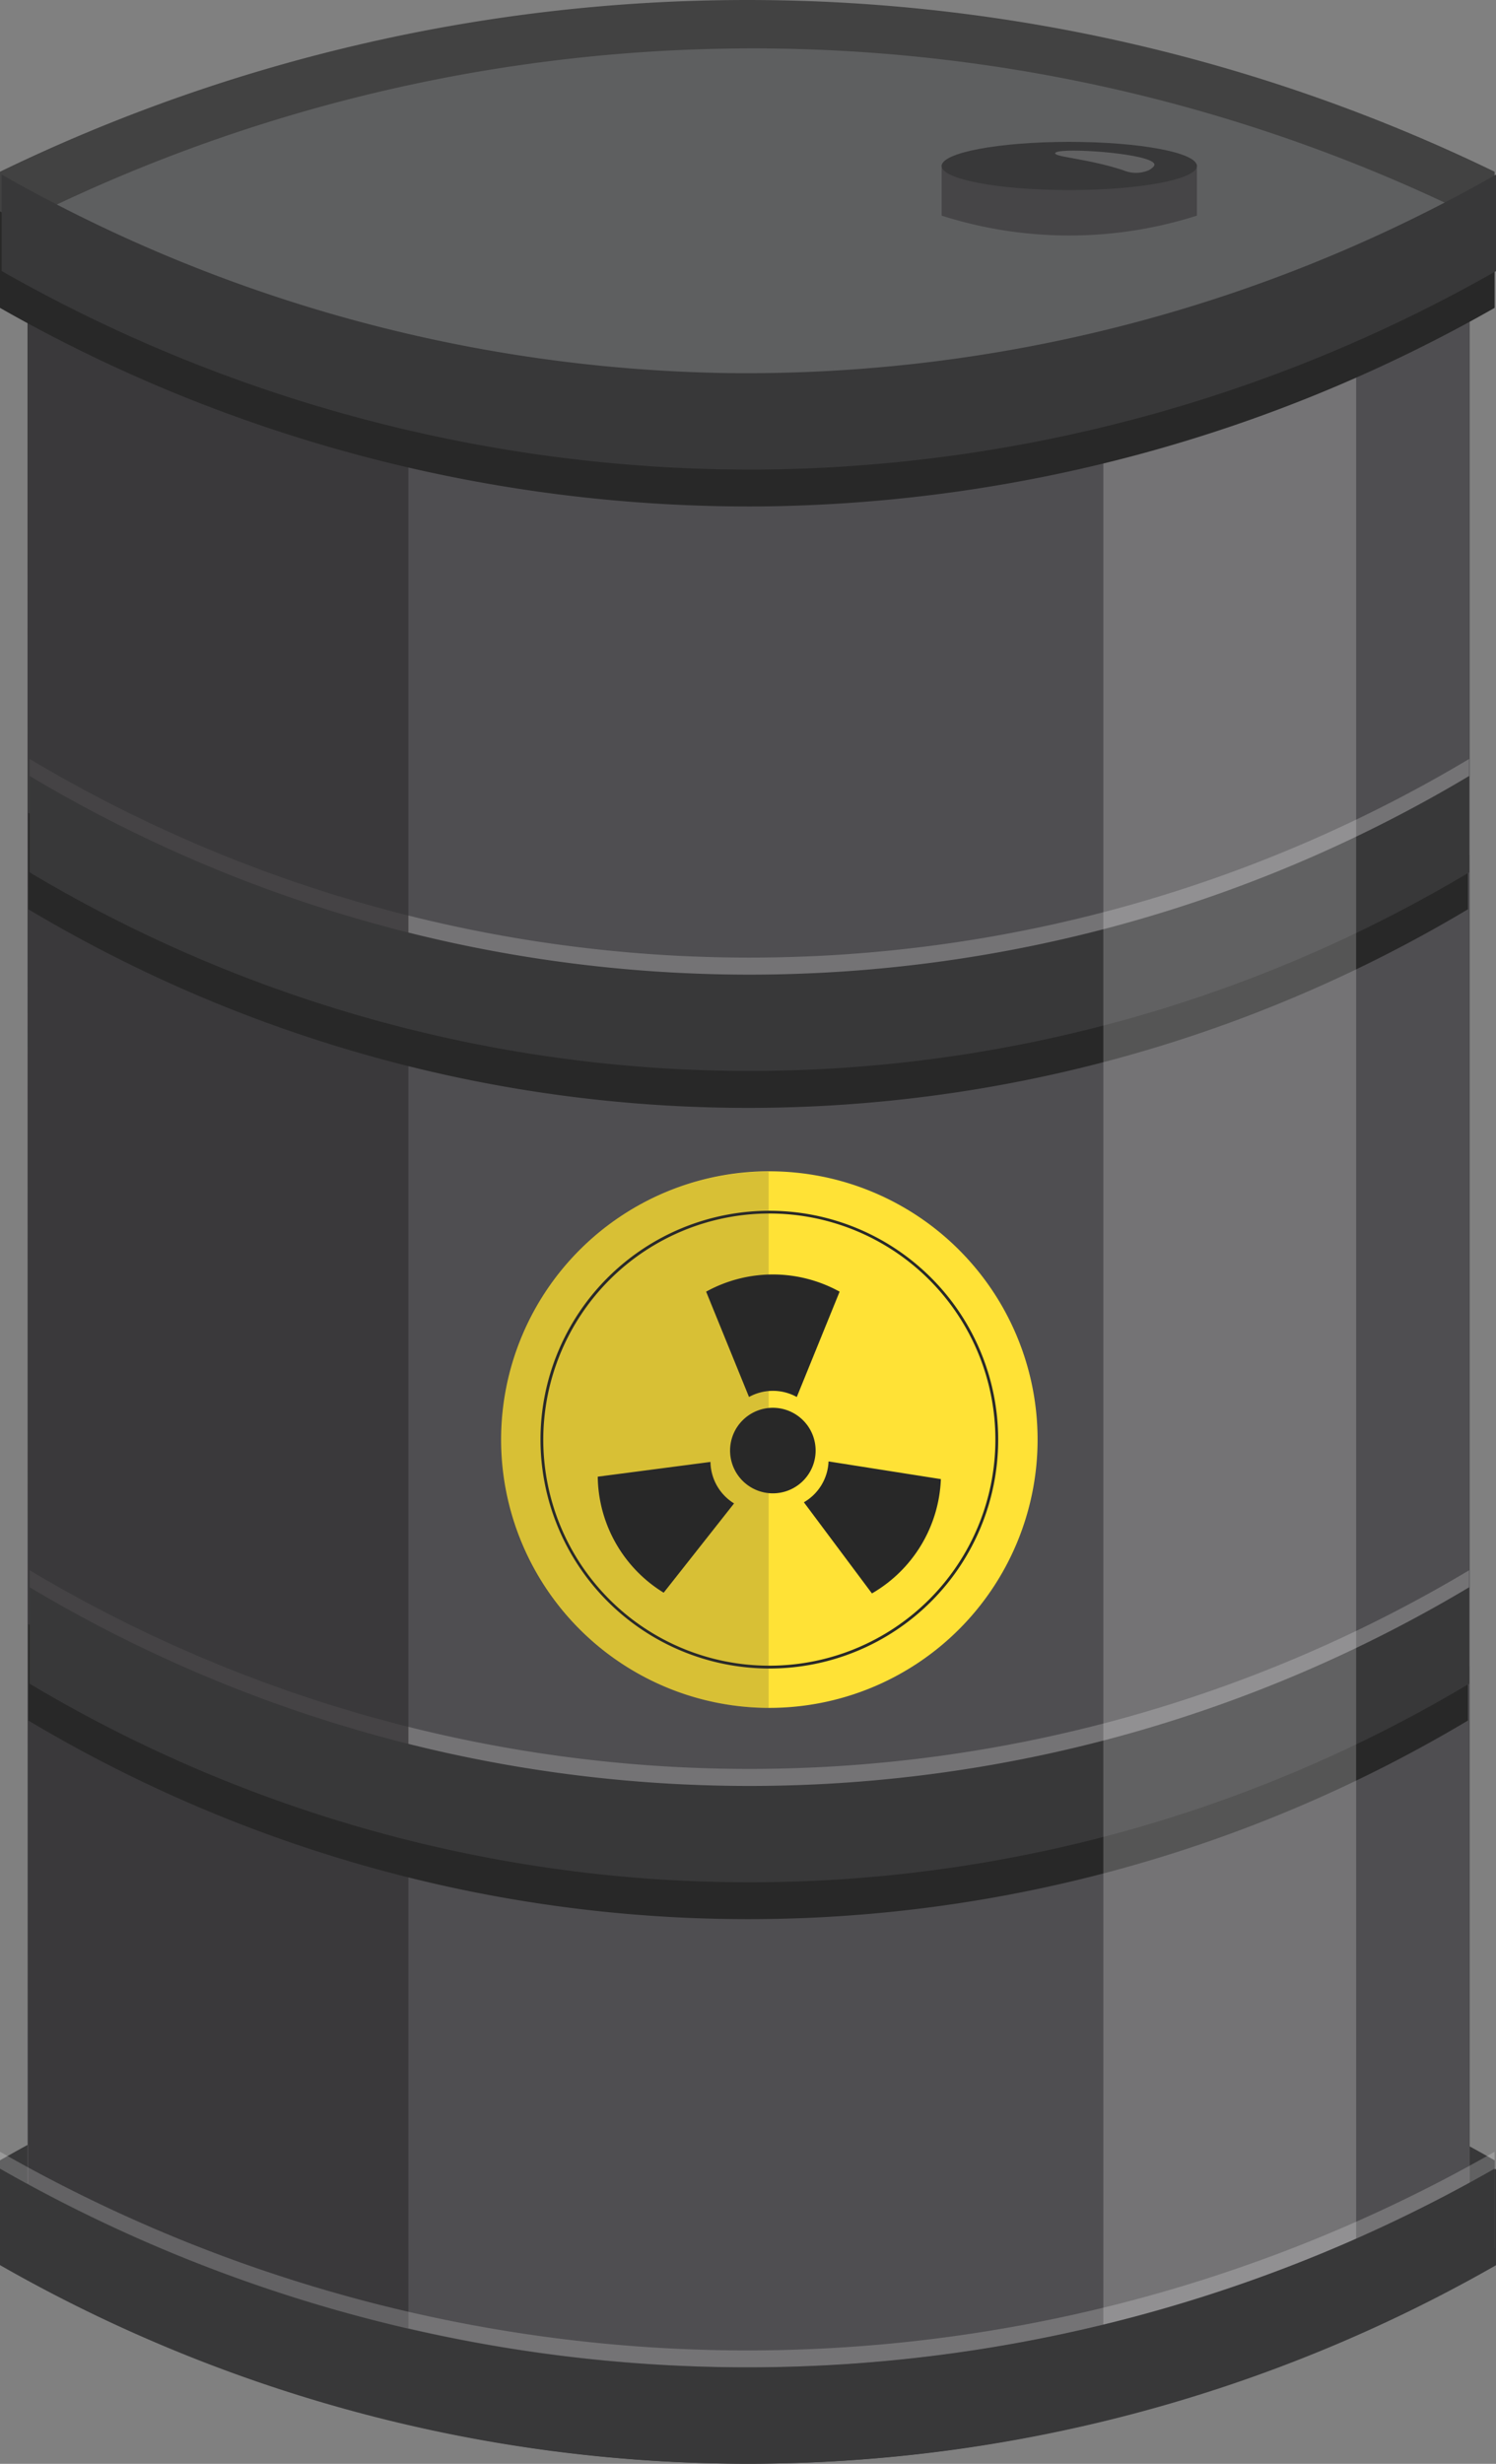<svg id="Grupo_57869" data-name="Grupo 57869" xmlns="http://www.w3.org/2000/svg" xmlns:xlink="http://www.w3.org/1999/xlink" width="28.927" height="47.634" viewBox="0 0 28.927 47.634">
  <rect x="0" y="0" width="28.927" height="47.634" fill="#808080" stroke="none"/>
  <defs>
    <clipPath id="clip-path">
      <rect id="Rectángulo_6474" data-name="Rectángulo 6474" width="28.927" height="47.634" fill="none"/>
    </clipPath>
    <clipPath id="clip-path-3">
      <rect id="Rectángulo_6466" data-name="Rectángulo 6466" width="27.837" height="5.705" fill="none"/>
    </clipPath>
    <clipPath id="clip-path-5">
      <rect id="Rectángulo_6468" data-name="Rectángulo 6468" width="7.365" height="40.337" fill="none"/>
    </clipPath>
    <clipPath id="clip-path-6">
      <rect id="Rectángulo_6469" data-name="Rectángulo 6469" width="4.889" height="39.57" fill="none"/>
    </clipPath>
    <clipPath id="clip-path-7">
      <rect id="Rectángulo_6470" data-name="Rectángulo 6470" width="28.903" height="5.705" fill="none"/>
    </clipPath>
    <clipPath id="clip-path-8">
      <rect id="Rectángulo_6471" data-name="Rectángulo 6471" width="5.211" height="10.366" fill="none"/>
    </clipPath>
    <clipPath id="clip-path-9">
      <rect id="Rectángulo_6472" data-name="Rectángulo 6472" width="1.92" height="0.431" fill="none"/>
    </clipPath>
  </defs>
  <g id="Grupo_57868" data-name="Grupo 57868" clip-path="url(#clip-path)">
    <g id="Grupo_57867" data-name="Grupo 57867">
      <g id="Grupo_57866" data-name="Grupo 57866" clip-path="url(#clip-path)">
        <path id="Trazado_113600" data-name="Trazado 113600" d="M0,151.186v-1.865a29.115,29.115,0,0,1,28.9,0v1.865a29.1,29.1,0,0,0-28.9,0" transform="translate(0 -107.555)" fill="#383839"/>
        <path id="Trazado_113601" data-name="Trazado 113601" d="M29.929,19.474V56.815a30.57,30.57,0,0,1-27.887,0V18.937A37.613,37.613,0,0,0,16.356,21.9a37.6,37.6,0,0,0,13.573-2.425" transform="translate(-1.51 -14)" fill="#4f4e51"/>
        <g id="Grupo_57847" data-name="Grupo 57847" transform="translate(0.572 14.672)" opacity="0.21">
          <g id="Grupo_57846" data-name="Grupo 57846">
            <g id="Grupo_57845" data-name="Grupo 57845" clip-path="url(#clip-path-3)">
              <path id="Trazado_113602" data-name="Trazado 113602" d="M30.031,56.28v1.865a27.145,27.145,0,0,1-27.837,0V56.28a27.134,27.134,0,0,0,27.837,0" transform="translate(-2.194 -56.28)" fill="#fff"/>
            </g>
          </g>
        </g>
        <g id="Grupo_57850" data-name="Grupo 57850" transform="translate(0.572 30.357)" opacity="0.21">
          <g id="Grupo_57849" data-name="Grupo 57849">
            <g id="Grupo_57848" data-name="Grupo 57848" clip-path="url(#clip-path-3)">
              <path id="Trazado_113603" data-name="Trazado 113603" d="M30.031,116.449v1.864a27.144,27.144,0,0,1-27.837,0v-1.864a27.134,27.134,0,0,0,27.837,0" transform="translate(-2.194 -116.449)" fill="#fff"/>
            </g>
          </g>
        </g>
        <g id="Grupo_57853" data-name="Grupo 57853" transform="translate(0.532 6.226)" opacity="0.71">
          <g id="Grupo_57852" data-name="Grupo 57852">
            <g id="Grupo_57851" data-name="Grupo 57851" clip-path="url(#clip-path-5)">
              <path id="Trazado_113604" data-name="Trazado 113604" d="M2.043,23.883l.013,36.992,7.352,3.346V25.939Z" transform="translate(-2.043 -23.883)" fill="#323031"/>
            </g>
          </g>
        </g>
        <path id="Trazado_113605" data-name="Trazado 113605" d="M29.94,60.277v1.865a27.144,27.144,0,0,1-27.837,0V60.277a27.132,27.132,0,0,0,27.837,0" transform="translate(-1.555 -44.563)" fill="#282828"/>
        <path id="Trazado_113606" data-name="Trazado 113606" d="M29.94,120.446v1.864a27.142,27.142,0,0,1-27.837,0v-1.864a27.42,27.42,0,0,0,13.523,3.839,27.434,27.434,0,0,0,14.315-3.839" transform="translate(-1.555 -89.047)" fill="#282828"/>
        <path id="Trazado_113607" data-name="Trazado 113607" d="M30.031,57.543v1.864a27.145,27.145,0,0,1-27.837,0V57.543a27.135,27.135,0,0,0,27.837,0" transform="translate(-1.622 -42.542)" fill="#383839"/>
        <path id="Trazado_113608" data-name="Trazado 113608" d="M30.031,117.71v1.865a27.145,27.145,0,0,1-27.837,0V117.71a27.132,27.132,0,0,0,27.837,0" transform="translate(-1.622 -87.024)" fill="#383839"/>
        <g id="Grupo_57856" data-name="Grupo 57856" transform="translate(21.334 6.226)" opacity="0.21">
          <g id="Grupo_57855" data-name="Grupo 57855">
            <g id="Grupo_57854" data-name="Grupo 57854" clip-path="url(#clip-path-6)">
              <path id="Trazado_113609" data-name="Trazado 113609" d="M86.726,23.883V61.808l-4.889,1.645V25.7Z" transform="translate(-81.837 -23.883)" fill="#fff"/>
            </g>
          </g>
        </g>
        <path id="Trazado_113610" data-name="Trazado 113610" d="M2.1,6.762c0,1.757,6.237,3.181,13.93,3.181S29.964,8.519,29.964,6.762,23.727,3.581,16.033,3.581,2.1,5.005,2.1,6.762" transform="translate(-1.555 -2.647)" fill="#5e5f60"/>
        <path id="Trazado_113611" data-name="Trazado 113611" d="M28.9,4.388V3.32A33.107,33.107,0,0,0,0,3.32V4.5a31.508,31.508,0,0,1,28.9-.11" transform="translate(0 0)" fill="#424242"/>
        <path id="Trazado_113612" data-name="Trazado 113612" d="M29,160.837V162.7a29.11,29.11,0,0,1-28.9,0v-1.865a29.1,29.1,0,0,0,28.9,0" transform="translate(-0.069 -118.908)" fill="#383839"/>
        <g id="Grupo_57859" data-name="Grupo 57859" transform="translate(0 41.6)" opacity="0.21">
          <g id="Grupo_57858" data-name="Grupo 57858">
            <g id="Grupo_57857" data-name="Grupo 57857" clip-path="url(#clip-path-7)">
              <path id="Trazado_113613" data-name="Trazado 113613" d="M28.9,159.575v1.865a29.112,29.112,0,0,1-28.9,0v-1.865a29.1,29.1,0,0,0,28.9,0" transform="translate(0 -159.575)" fill="#fff"/>
            </g>
          </g>
        </g>
        <path id="Trazado_113614" data-name="Trazado 113614" d="M28.9,15.676v1.865A29.254,29.254,0,0,1,14.7,21.38,29.272,29.272,0,0,1,0,17.541V15.676a29.251,29.251,0,0,0,14.04,3.839A29.291,29.291,0,0,0,28.9,15.676" transform="translate(0 -11.589)" fill="#282828"/>
        <path id="Trazado_113615" data-name="Trazado 113615" d="M29,12.943v1.865a29.258,29.258,0,0,1-14.2,3.839,29.274,29.274,0,0,1-14.7-3.839V12.943a29.256,29.256,0,0,0,14.04,3.839A29.292,29.292,0,0,0,29,12.943" transform="translate(-0.069 -9.569)" fill="#383839"/>
        <path id="Trazado_113616" data-name="Trazado 113616" d="M69.845,13.193v-.987h4.936v.987a8.118,8.118,0,0,1-4.936,0" transform="translate(-51.637 -9.024)" fill="#464547"/>
        <path id="Trazado_113617" data-name="Trazado 113617" d="M69.845,10.988c0,.258,1.105.466,2.468.466s2.468-.208,2.468-.466-1.1-.466-2.468-.466-2.468.209-2.468.466" transform="translate(-51.637 -7.779)" fill="#383839"/>
        <path id="Trazado_113618" data-name="Trazado 113618" d="M28.9,160.837V162.7a29.11,29.11,0,0,1-28.9,0v-1.865a29.1,29.1,0,0,0,28.9,0" transform="translate(0 -118.908)" fill="#383839"/>
        <path id="Trazado_113619" data-name="Trazado 113619" d="M37.165,92.052a5.187,5.187,0,1,0,5.188-5.187,5.188,5.188,0,0,0-5.188,5.187" transform="translate(-27.476 -64.22)" fill="#ffe236"/>
        <path id="Trazado_113620" data-name="Trazado 113620" d="M40.088,94.212a4.425,4.425,0,1,1,4.426,4.426,4.43,4.43,0,0,1-4.426-4.426m.054,0a4.371,4.371,0,1,0,4.371-4.371,4.376,4.376,0,0,0-4.371,4.371" transform="translate(-29.637 -66.38)" fill="#282828"/>
        <g id="Grupo_57862" data-name="Grupo 57862" transform="translate(9.652 22.652)" opacity="0.19">
          <g id="Grupo_57861" data-name="Grupo 57861">
            <g id="Grupo_57860" data-name="Grupo 57860" clip-path="url(#clip-path-8)">
              <path id="Trazado_113621" data-name="Trazado 113621" d="M42.235,86.89a5.183,5.183,0,1,0,0,10.366Z" transform="translate(-37.024 -86.89)" fill="#323031"/>
            </g>
          </g>
        </g>
        <g id="Grupo_57865" data-name="Grupo 57865" transform="translate(20.402 2.913)" opacity="0.21">
          <g id="Grupo_57864" data-name="Grupo 57864">
            <g id="Grupo_57863" data-name="Grupo 57863" clip-path="url(#clip-path-9)">
              <path id="Trazado_113622" data-name="Trazado 113622" d="M80.07,11.553a.63.63,0,0,1-.494,0c-.679-.223-1.328-.255-1.316-.329.02-.125,1.906,0,1.919.22,0,.045-.077.091-.109.109" transform="translate(-78.259 -11.175)" fill="#fff"/>
            </g>
          </g>
        </g>
        <path id="Trazado_113623" data-name="Trazado 113623" d="M54.153,105.23a.827.827,0,1,0,.827-.827.827.827,0,0,0-.827.827" transform="translate(-40.036 -77.186)" fill="#282828"/>
        <path id="Trazado_113624" data-name="Trazado 113624" d="M54.126,96.883a.957.957,0,0,0-.923,0l-.829-2.036a2.671,2.671,0,0,1,2.581,0l-.828,2.036" transform="translate(-38.72 -69.875)" fill="#282828"/>
        <path id="Trazado_113625" data-name="Trazado 113625" d="M46.52,108.425a.959.959,0,0,0,.456.8l-1.361,1.726a2.671,2.671,0,0,1-1.275-2.243l2.179-.285" transform="translate(-32.782 -80.159)" fill="#282828"/>
        <path id="Trazado_113626" data-name="Trazado 113626" d="M59.625,109.17a.957.957,0,0,0,.477-.79l2.172.342a2.672,2.672,0,0,1-1.333,2.21l-1.316-1.762" transform="translate(-44.081 -80.126)" fill="#282828"/>
      </g>
    </g>
  </g>
</svg>
